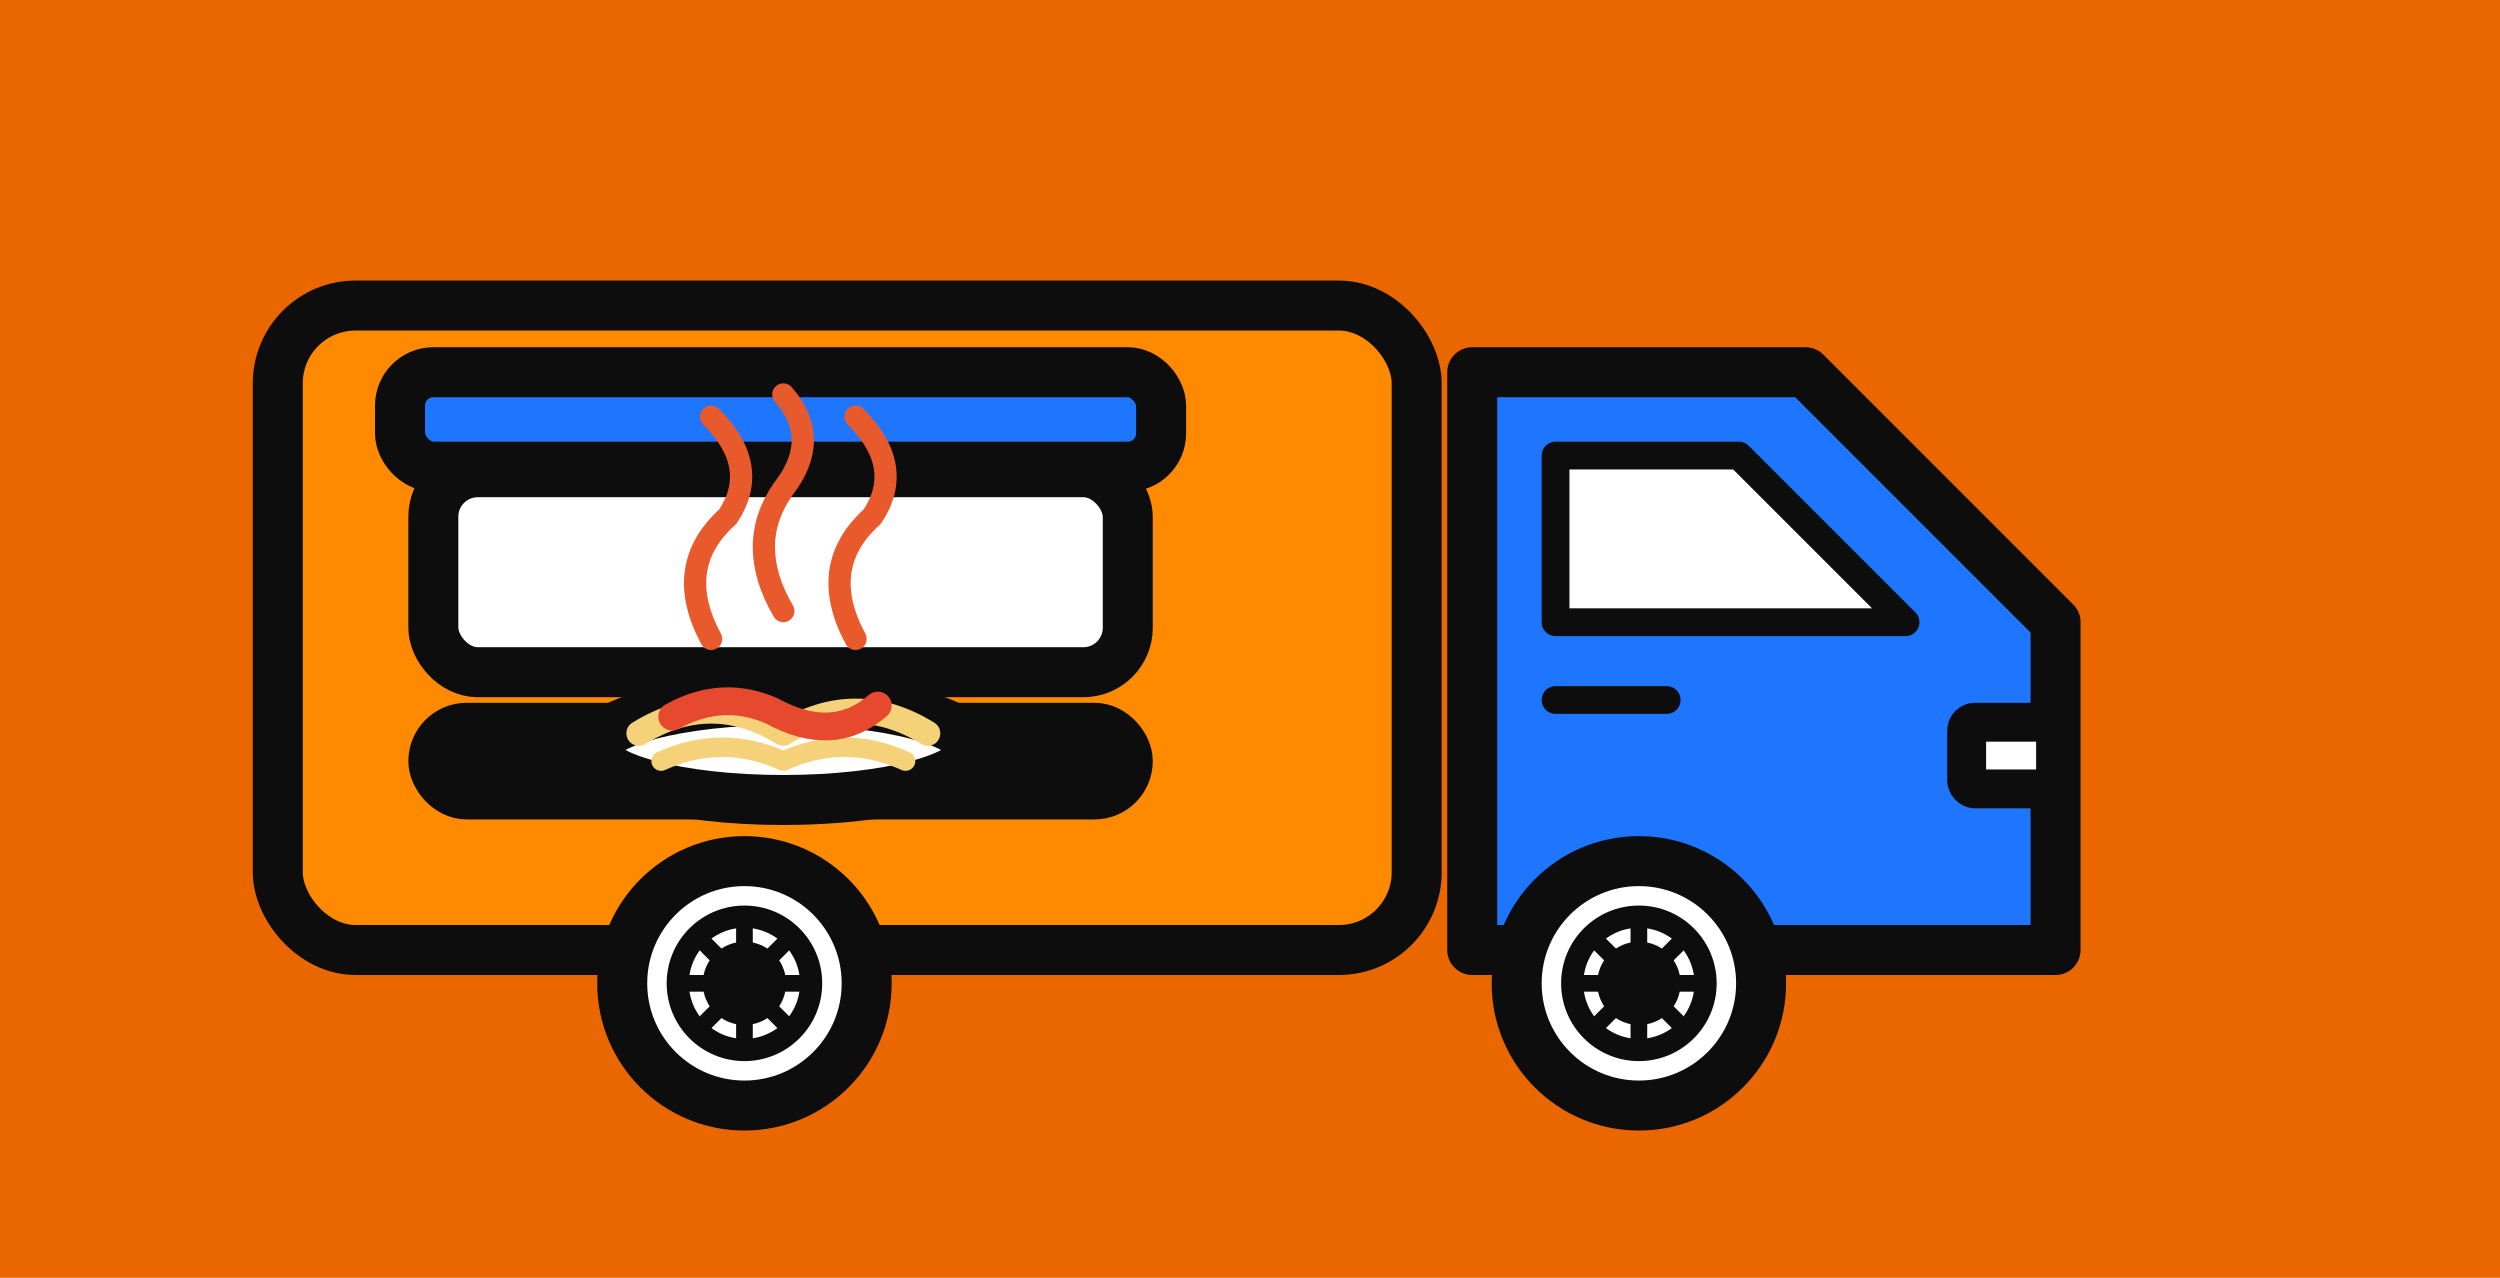<svg xmlns="http://www.w3.org/2000/svg" viewBox="0 0 900 460" width="900" height="460" role="img" aria-label="Food truck minimale con finestrino rettangolo-trapezio 45°, ruota posteriore arretrata e fanale più largo">
  <defs>
    <style>
      :root{
        --ink:#0d0d0d;      /* contorni neri principali */
        --orange:#FF8A00;   /* cassone */
        --blue:#1E76FF;     /* cabina */
        --white:#ffffff;    /* ruote/piatto */
		--background:#EA6700;    /* sfondo*/
        --pasta:#F5D27A;    /* spaghetti */
        --ragu:#E6492D;     /* ragù */
        --steam:#E85A2C;    /* fumi arancio-rossi */
      }
    </style>
  </defs>

  <rect width="100%" height="100%" fill="#EA6700"/>

  <!-- Gruppo principale -->
  <g fill="none" stroke="#0d0d0d" stroke-width="18" stroke-linecap="round" stroke-linejoin="round" transform="translate(20,14)">

    <!-- Cassone (più alto della cabina) -->
    <rect x="80" y="96" width="410" height="232" rx="28" fill="#FF8A00"/>

    <!-- Banco e finestra di servizio -->
    <rect x="136" y="156" width="250" height="72" rx="16" fill="#ffffff"/>
    <rect x="124" y="120" width="274" height="34" rx="12" fill="#1E76FF"/>
    <rect x="136" y="248" width="250" height="24" rx="12" fill="#0d0d0d"/>

    <!-- Piatto di pasta al ragù -->
    <ellipse cx="262" cy="256" rx="68" ry="18" fill="#ffffff"/>
    <path d="M210 250 q26 -16 52 0 q26 -16 52 0" stroke="#F5D27A" stroke-width="9"/>
    <path d="M218 260 q22 -10 44 0 q22 -10 44 0" stroke="#F5D27A" stroke-width="7"/>
    <path d="M222 244 q18 -10 36 -2 q22 12 38 -2" stroke="#E6492D" stroke-width="10"/>

    <!-- Cabina con muso a 45°, base allineata al cassone -->
    <path d="M510,120 L630,120 L720,210 L720,328 L510,328 Z" fill="#1E76FF"/>

    <!-- Finestrino: trapezio rettangolo più stretto e spostato verso il retro
         - sinistra verticale x=540
         - destra a 45° parallela al muso (Δx=Δy=60)
         - base inferiore a y=210
    -->
    <polygon points="540,150 606,150 666,210 540,210"
             fill="#ffffff" stroke="#0d0d0d" stroke-width="10"/>

    <!-- Maniglia: riga nera allineata al lato sinistro del finestrino -->
    <line x1="540" y1="238" x2="580" y2="238" stroke="#0d0d0d" stroke-width="10" stroke-linecap="round"/>

    <!-- Fanale rettangolare più largo verso l'interno e leggermente più alto
         - bordo destro allineato al muso (x=720)
         - width 32, height 24
    -->
    <rect x="688" y="246" width="32" height="24" rx="3"
          fill="#ffffff" stroke="#0d0d0d" stroke-width="14"/>

    <!-- Ruote con cerchioni minimal -->
    <!-- Posteriore (ancora un filo più indietro) -->
    <g>
      <circle cx="248" cy="340" r="44" fill="#ffffff"/>
      <circle cx="248" cy="340" r="24" fill="none" stroke="#0d0d0d" stroke-width="8"/>
      <circle cx="248" cy="340" r="6" fill="#0d0d0d"/>
      <line x1="248" y1="316" x2="248" y2="364" stroke="#0d0d0d" stroke-width="6"/>
      <line x1="224" y1="340" x2="272" y2="340" stroke="#0d0d0d" stroke-width="6"/>
      <line x1="231" y1="323" x2="265" y2="357" stroke="#0d0d0d" stroke-width="6"/>
      <line x1="231" y1="357" x2="265" y2="323" stroke="#0d0d0d" stroke-width="6"/>
    </g>

    <!-- Anteriore -->
    <g>
      <circle cx="570" cy="340" r="44" fill="#ffffff"/>
      <circle cx="570" cy="340" r="24" fill="none" stroke="#0d0d0d" stroke-width="8"/>
      <circle cx="570" cy="340" r="6" fill="#0d0d0d"/>
      <line x1="570" y1="316" x2="570" y2="364" stroke="#0d0d0d" stroke-width="6"/>
      <line x1="546" y1="340" x2="594" y2="340" stroke="#0d0d0d" stroke-width="6"/>
      <line x1="553" y1="323" x2="587" y2="357" stroke="#0d0d0d" stroke-width="6"/>
      <line x1="553" y1="357" x2="587" y2="323" stroke="#0d0d0d" stroke-width="6"/>
    </g>

  </g>

  <!-- Fumi arancio-rossi (senza contorno nero) -->
  <g fill="none" stroke="#E85A2C" stroke-width="8" stroke-linecap="round" stroke-linejoin="round" transform="translate(20,14)">
    <path d="M262 206 q-14 -24 0 -44 q14 -18 0 -34"/>
    <path d="M288 216 q-14 -26 6 -44 q12 -18 -6 -36"/>
    <path d="M236 216 q-14 -26 6 -44 q12 -18 -6 -36"/>
  </g>
</svg>
